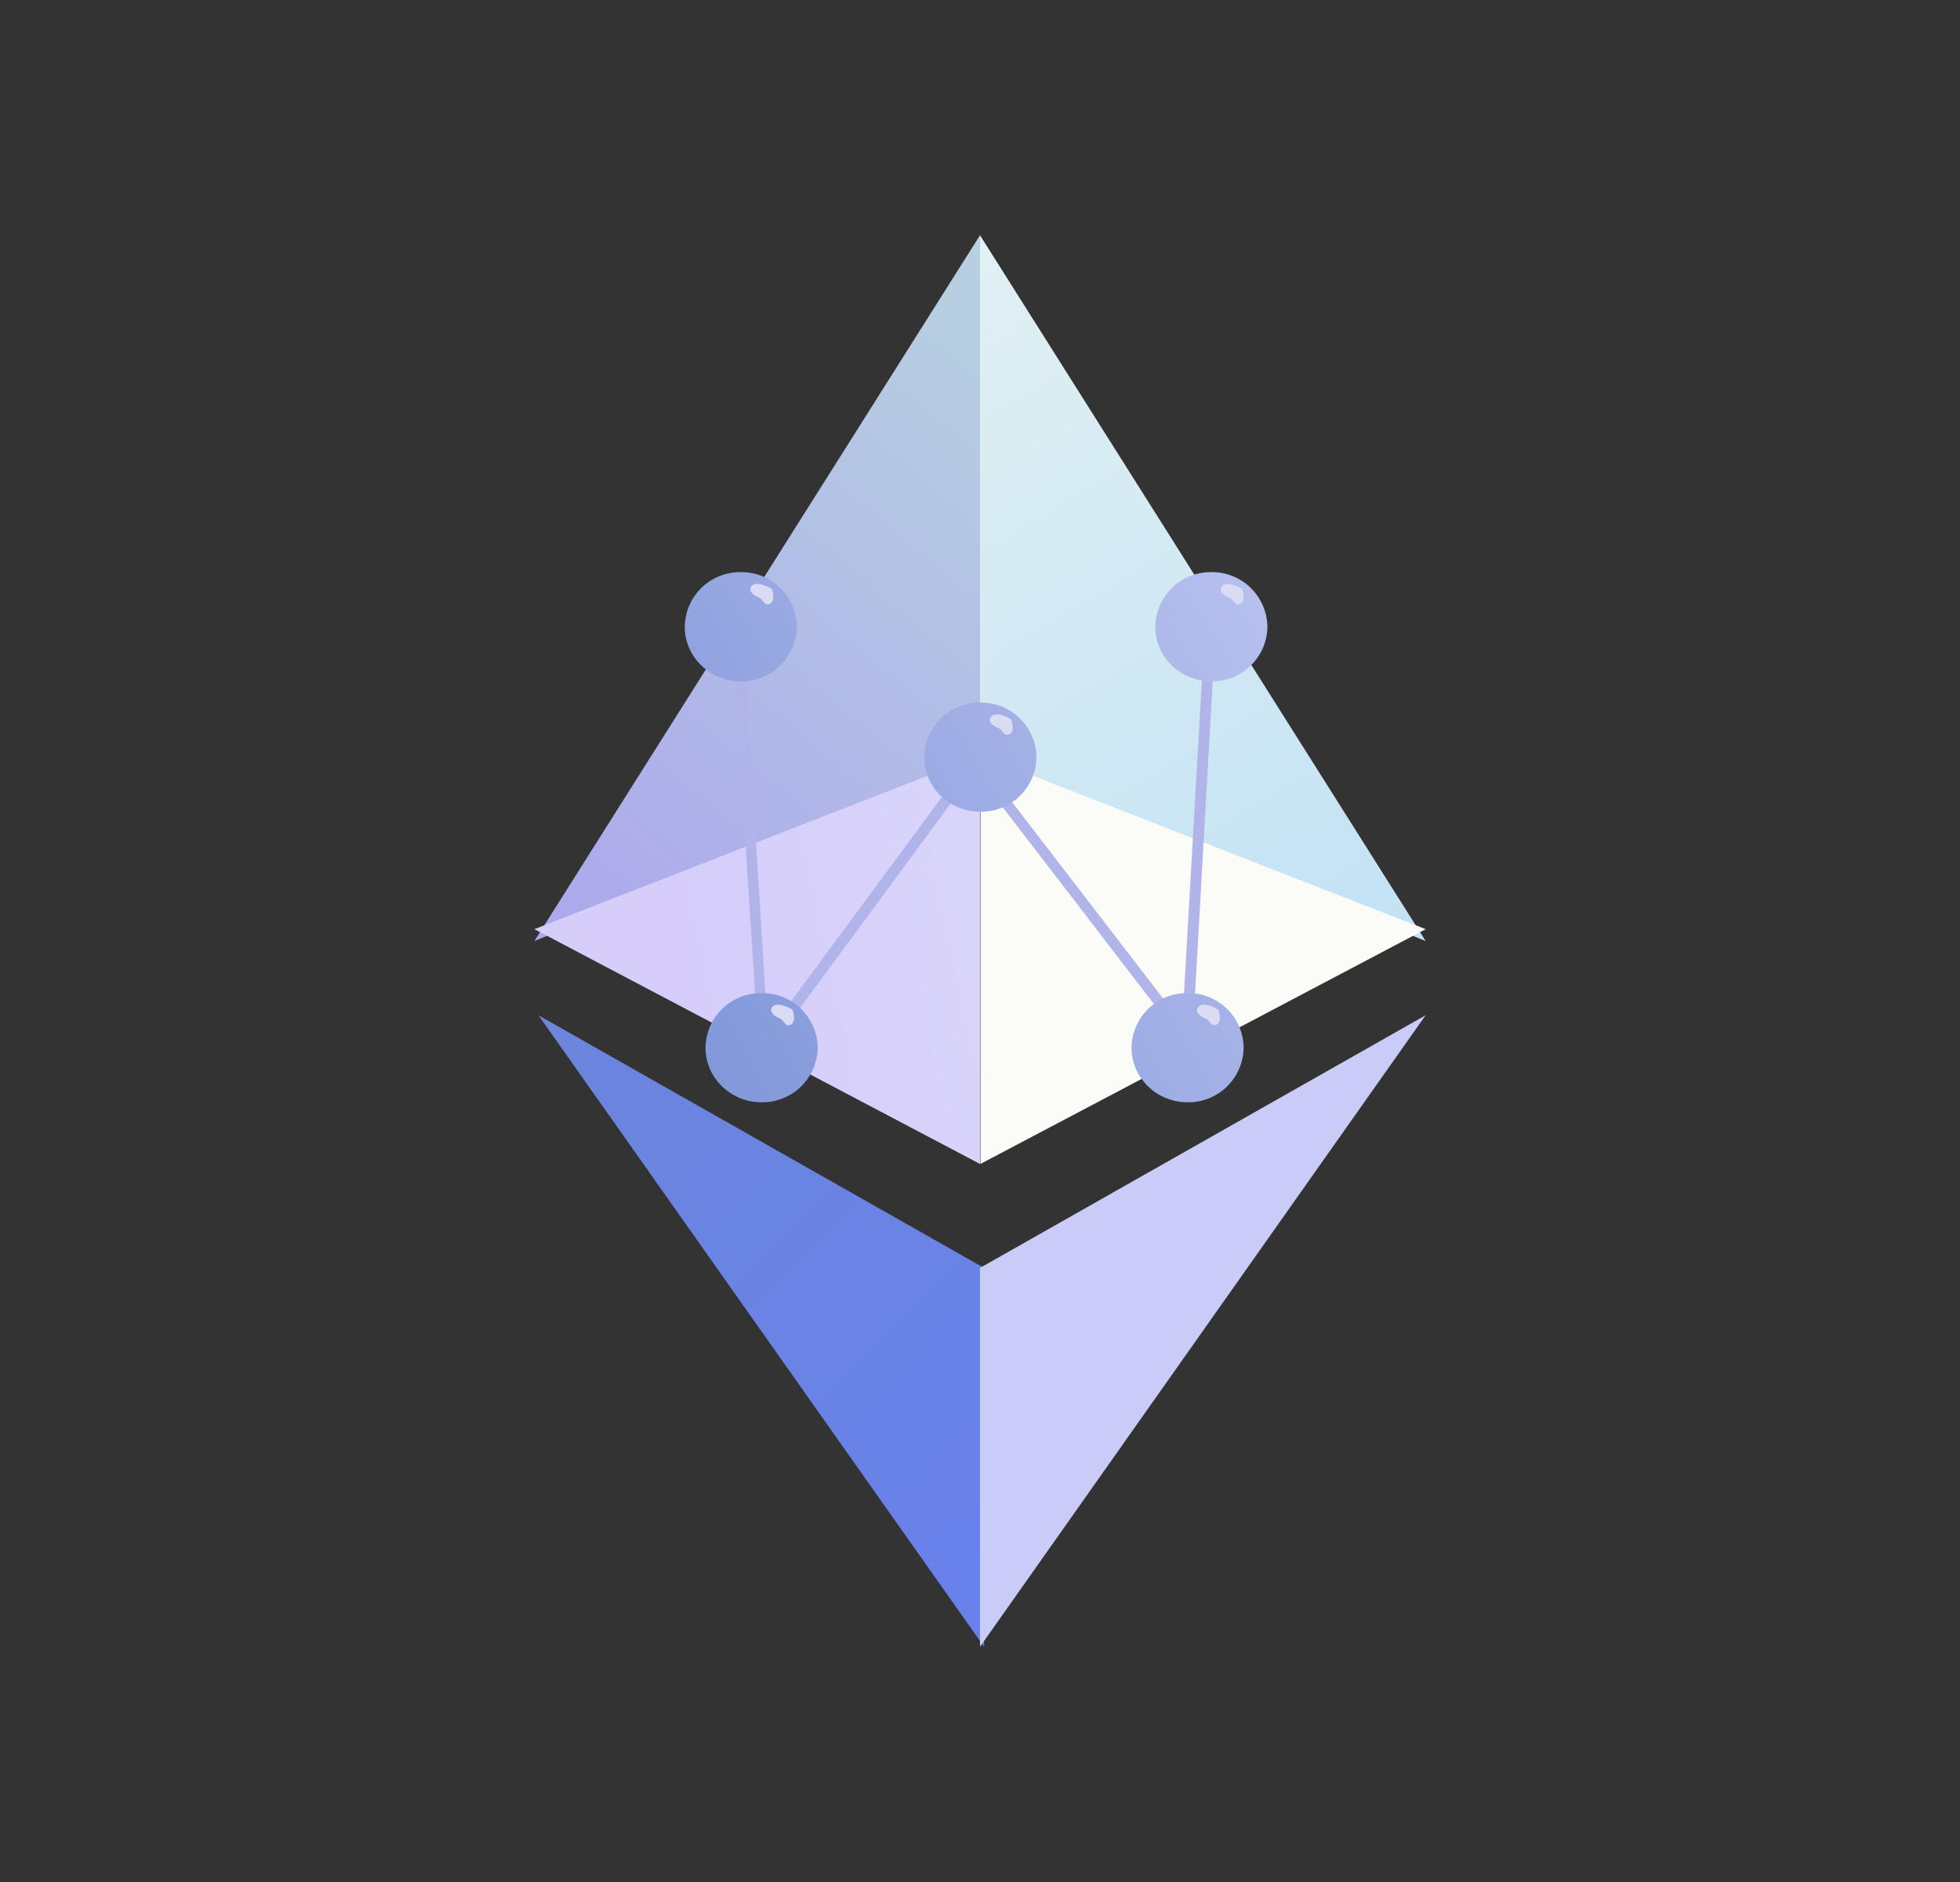 <svg width="25" height="24" viewBox="0 0 25 24" fill="none" xmlns="http://www.w3.org/2000/svg">
<rect x="0" y="0" width="25" height="24" fill="#333333" stroke="none"/>
<path d="M12.5 9.707L6.816 12L12.5 3V9.707Z" fill="url(#paint0_linear_1_1235)"/>
<path d="M12.5 9.707L18.184 12L12.5 3V9.707Z" fill="url(#paint1_linear_1_1235)"/>
<path d="M12.5 14.843L6.816 11.849L12.5 9.632V14.843Z" fill="url(#paint2_linear_1_1235)"/>
<path d="M12.505 14.843L18.185 11.849L12.505 9.632V14.843Z" fill="#FBFCF7"/>
<path d="M15.498 8.158L15.2 13.43L12.433 9.83L9.686 13.558L9.364 8.456L9.5 8.452L9.794 13.17L12.428 9.603L15.08 13.051L15.36 8.149L15.502 8.158H15.498Z" fill="#B0B4E9"/>
<path d="M9.45 8.689C9.637 8.691 9.817 8.619 9.951 8.488C10.085 8.358 10.162 8.179 10.164 7.992C10.161 7.805 10.085 7.627 9.95 7.496C9.816 7.365 9.636 7.294 9.449 7.296C9.262 7.294 9.081 7.365 8.947 7.496C8.813 7.627 8.737 7.805 8.734 7.992C8.734 8.377 9.055 8.689 9.45 8.689Z" fill="url(#paint3_linear_1_1235)"/>
<path d="M9.61 7.458C9.667 7.42 9.79 7.478 9.847 7.51C9.861 7.562 9.885 7.671 9.819 7.7C9.739 7.733 9.748 7.643 9.667 7.614C9.587 7.581 9.53 7.51 9.605 7.458H9.61Z" fill="#DADCF4"/>
<path d="M12.504 10.352C12.597 10.353 12.689 10.336 12.775 10.302C12.861 10.268 12.94 10.217 13.006 10.152C13.073 10.087 13.126 10.01 13.163 9.925C13.199 9.84 13.219 9.748 13.22 9.655C13.219 9.562 13.199 9.471 13.162 9.386C13.126 9.3 13.072 9.223 13.006 9.159C12.94 9.094 12.861 9.043 12.775 9.009C12.689 8.975 12.597 8.958 12.504 8.959C12.317 8.957 12.136 9.029 12.002 9.159C11.868 9.29 11.791 9.468 11.789 9.655C11.789 10.04 12.109 10.352 12.504 10.352Z" fill="url(#paint4_linear_1_1235)"/>
<path d="M12.661 9.125C12.723 9.083 12.846 9.14 12.898 9.173C12.918 9.23 12.936 9.339 12.875 9.363C12.794 9.395 12.803 9.31 12.723 9.277C12.638 9.249 12.581 9.177 12.661 9.125Z" fill="#DADCF4"/>
<path d="M15.45 8.689C15.543 8.69 15.635 8.673 15.721 8.639C15.807 8.605 15.886 8.554 15.952 8.489C16.019 8.424 16.072 8.347 16.109 8.262C16.145 8.176 16.165 8.085 16.166 7.992C16.163 7.805 16.086 7.627 15.952 7.496C15.818 7.365 15.638 7.294 15.451 7.296C15.264 7.294 15.083 7.365 14.949 7.496C14.815 7.627 14.739 7.805 14.736 7.992C14.736 8.377 15.056 8.689 15.451 8.689" fill="url(#paint5_linear_1_1235)"/>
<path d="M15.608 7.458C15.669 7.42 15.792 7.478 15.844 7.51C15.864 7.562 15.882 7.671 15.821 7.7C15.741 7.733 15.75 7.643 15.664 7.614C15.584 7.581 15.532 7.51 15.608 7.458Z" fill="#DADCF4"/>
<path d="M15.148 14.057C15.335 14.059 15.515 13.988 15.649 13.857C15.783 13.726 15.86 13.548 15.863 13.361C15.862 13.268 15.842 13.177 15.806 13.091C15.769 13.006 15.716 12.929 15.65 12.864C15.583 12.8 15.505 12.749 15.419 12.714C15.333 12.68 15.241 12.663 15.148 12.664C15.055 12.663 14.963 12.68 14.877 12.714C14.791 12.749 14.712 12.8 14.646 12.864C14.58 12.929 14.527 13.006 14.49 13.091C14.454 13.177 14.434 13.268 14.433 13.361C14.433 13.745 14.753 14.057 15.148 14.057Z" fill="url(#paint6_linear_1_1235)"/>
<path d="M15.304 12.825C15.366 12.787 15.489 12.844 15.541 12.877C15.56 12.929 15.579 13.037 15.517 13.067C15.437 13.099 15.447 13.009 15.361 12.981C15.281 12.948 15.228 12.877 15.304 12.825Z" fill="#DADCF4"/>
<path d="M9.715 14.057C9.902 14.059 10.082 13.988 10.216 13.857C10.351 13.726 10.427 13.548 10.43 13.361C10.429 13.268 10.409 13.177 10.373 13.091C10.336 13.006 10.283 12.929 10.217 12.864C10.15 12.8 10.072 12.749 9.986 12.714C9.9 12.68 9.808 12.663 9.715 12.664C9.622 12.663 9.53 12.68 9.444 12.714C9.358 12.748 9.279 12.799 9.213 12.864C9.146 12.929 9.093 13.006 9.056 13.091C9.02 13.177 9 13.268 8.999 13.361C8.999 13.745 9.319 14.057 9.715 14.057Z" fill="url(#paint7_linear_1_1235)"/>
<path d="M9.871 12.825C9.933 12.787 10.061 12.844 10.108 12.877C10.128 12.929 10.151 13.037 10.084 13.067C10.004 13.099 10.014 13.009 9.933 12.981C9.853 12.948 9.796 12.877 9.871 12.825Z" fill="#DADCF4"/>
<path d="M12.552 16.169L6.868 12.947L12.552 21V16.169Z" fill="url(#paint8_linear_1_1235)"/>
<path d="M12.5 16.169L18.184 12.947L12.5 21V16.169Z" fill="#C8CCF7"/>
<defs>
<linearGradient id="paint0_linear_1_1235" x1="7.015" y1="17.912" x2="16.252" y2="6.837" gradientUnits="userSpaceOnUse">
<stop stop-color="#A795F2"/>
<stop offset="1" stop-color="#B7D0E1"/>
</linearGradient>
<linearGradient id="paint1_linear_1_1235" x1="6.816" y1="6.553" x2="14.736" y2="19.835" gradientUnits="userSpaceOnUse">
<stop stop-color="#E1F0F3"/>
<stop offset="1" stop-color="#B3DBF5"/>
</linearGradient>
<linearGradient id="paint2_linear_1_1235" x1="18.033" y1="6.028" x2="7.839" y2="8.21" gradientUnits="userSpaceOnUse">
<stop stop-color="#DEE1F9"/>
<stop offset="1" stop-color="#D6CDFB"/>
</linearGradient>
<linearGradient id="paint3_linear_1_1235" x1="17.544" y1="6.612" x2="6.517" y2="13.161" gradientUnits="userSpaceOnUse">
<stop stop-color="#C0C7F2"/>
<stop offset="1" stop-color="#7890D6"/>
</linearGradient>
<linearGradient id="paint4_linear_1_1235" x1="17.506" y1="6.673" x2="6.504" y2="13.174" gradientUnits="userSpaceOnUse">
<stop stop-color="#C0C7F2"/>
<stop offset="1" stop-color="#7890D6"/>
</linearGradient>
<linearGradient id="paint5_linear_1_1235" x1="17.506" y1="6.612" x2="6.479" y2="13.161" gradientUnits="userSpaceOnUse">
<stop stop-color="#C0C7F2"/>
<stop offset="1" stop-color="#7890D6"/>
</linearGradient>
<linearGradient id="paint6_linear_1_1235" x1="17.507" y1="6.613" x2="6.504" y2="13.114" gradientUnits="userSpaceOnUse">
<stop stop-color="#C0C7F2"/>
<stop offset="1" stop-color="#7890D6"/>
</linearGradient>
<linearGradient id="paint7_linear_1_1235" x1="17.544" y1="6.613" x2="6.542" y2="13.114" gradientUnits="userSpaceOnUse">
<stop stop-color="#C0C7F2"/>
<stop offset="1" stop-color="#7890D6"/>
</linearGradient>
<linearGradient id="paint8_linear_1_1235" x1="8.028" y1="4.059" x2="20.501" y2="16.409" gradientUnits="userSpaceOnUse">
<stop stop-color="#6E89D3"/>
<stop offset="1" stop-color="#677FF0"/>
</linearGradient>
</defs>
</svg>
